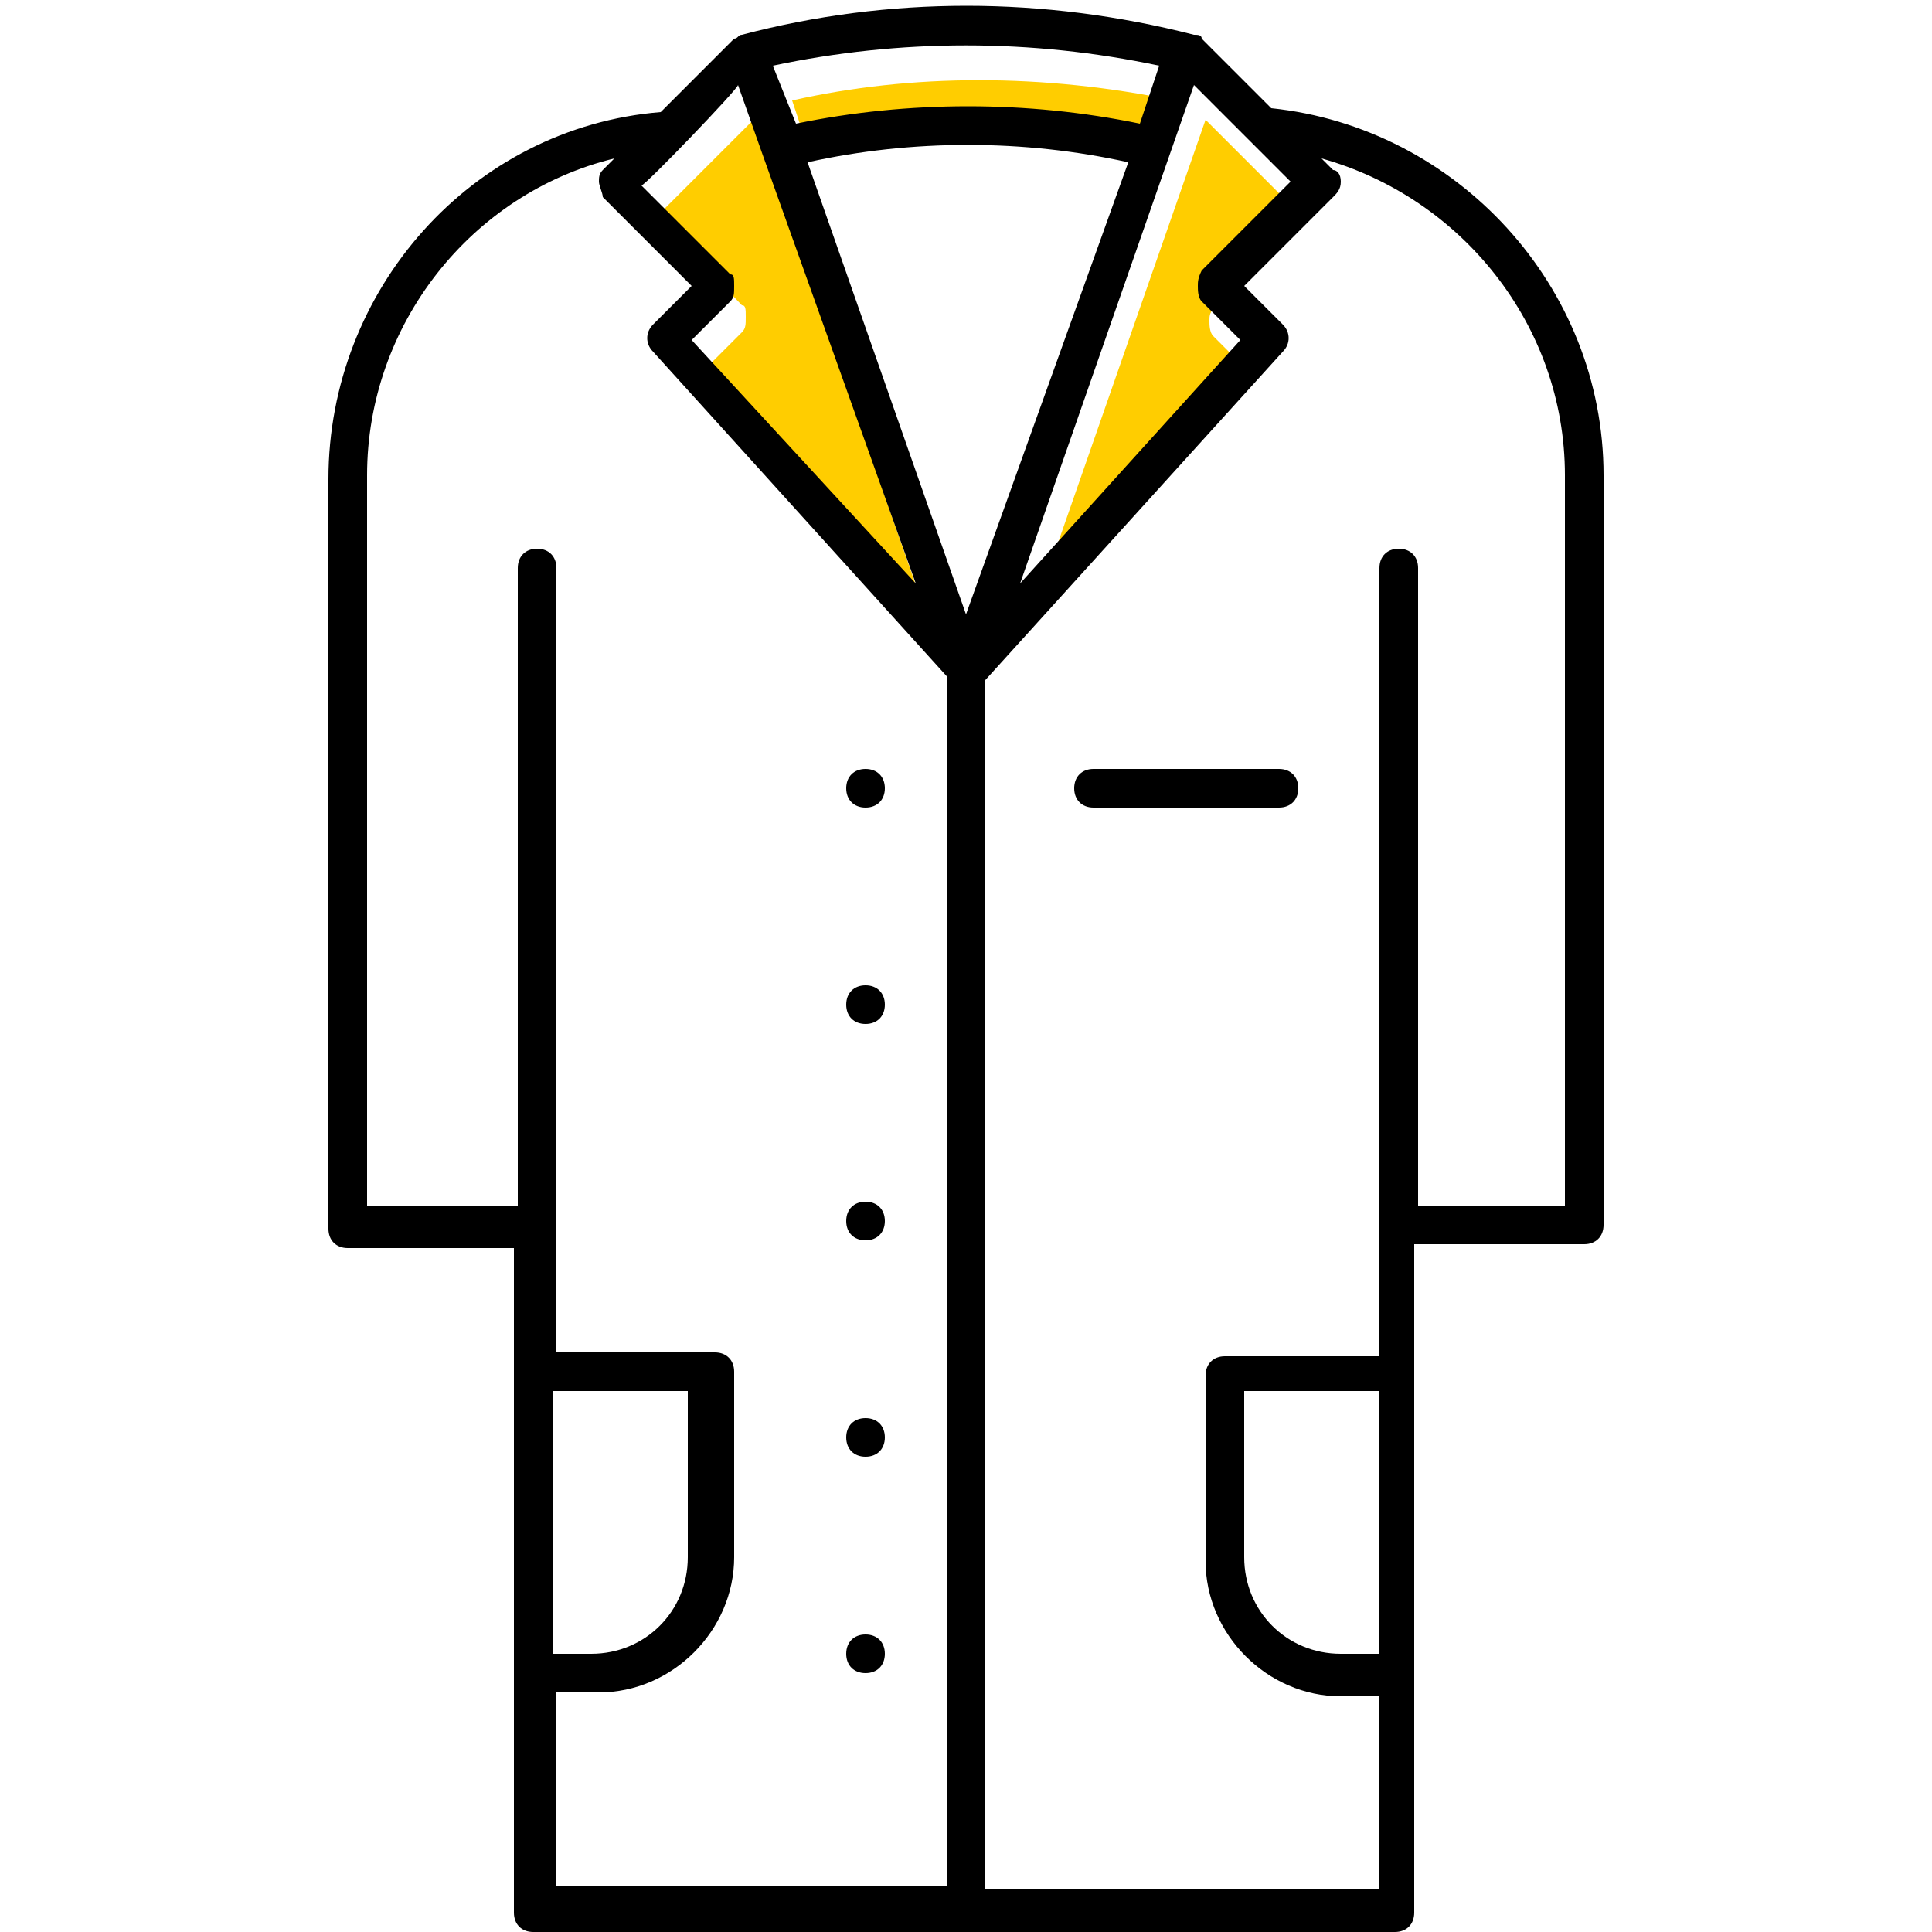 <?xml version="1.0" encoding="utf-8"?>
<!-- Generator: Adobe Illustrator 26.3.1, SVG Export Plug-In . SVG Version: 6.00 Build 0)  -->
<svg version="1.1" id="Layer_1" xmlns="http://www.w3.org/2000/svg" xmlns:xlink="http://www.w3.org/1999/xlink" x="0px" y="0px"
	 viewBox="0 0 50 50" style="enable-background:new 0 0 50 50;" xml:space="preserve">
<style type="text/css">
	.st0{fill:#FFCD00;}
</style>
<g id="uuid-bc44fb4d-15d5-4d1a-8826-79fbcb75457c">
	<g id="uuid-161b06ca-787a-4a46-9e48-5ac76ad89d2b">
		<g>
			<path class="st0" d="M20.1,4.8L24,16l-5.8-6.4l1-1c0.1-0.1,0.1-0.2,0.1-0.4s0-0.3-0.1-0.3L17,5.6l2.5-2.5L20.1,4.8
				C20.1,4.8,20.1,4.8,20.1,4.8z"/>
			<path class="st0" d="M30.4,2.6l-0.5,1.5c-2.9-0.6-6-0.7-8.9,0l-0.5-1.5C23.6,1.9,27,1.9,30.4,2.6L30.4,2.6z"/>
			<path class="st0" d="M26.7,16l4.5-12.9l2.5,2.5L31.4,8c-0.1,0.1-0.1,0.2-0.1,0.3s0,0.3,0.1,0.4l1,1C32.4,9.7,26.7,16,26.7,16z"/>
			<path d="M33.1,19.9h-4.8c-0.3,0-0.5,0.2-0.5,0.5s0.2,0.5,0.5,0.5h4.8c0.3,0,0.5-0.2,0.5-0.5S33.4,19.9,33.1,19.9z M22.4,20.9
				c0.3,0,0.5-0.2,0.5-0.5s-0.2-0.5-0.5-0.5s-0.5,0.2-0.5,0.5S22.1,20.9,22.4,20.9z M22.4,26.5c0.3,0,0.5-0.2,0.5-0.5
				s-0.2-0.5-0.5-0.5s-0.5,0.2-0.5,0.5S22.1,26.5,22.4,26.5z M22.4,32.1c0.3,0,0.5-0.2,0.5-0.5s-0.2-0.5-0.5-0.5s-0.5,0.2-0.5,0.5
				S22.1,32.1,22.4,32.1z M22.4,37.7c0.3,0,0.5-0.2,0.5-0.5s-0.2-0.5-0.5-0.5s-0.5,0.2-0.5,0.5S22.1,37.7,22.4,37.7z M22.4,43.3
				c0.3,0,0.5-0.2,0.5-0.5s-0.2-0.5-0.5-0.5s-0.5,0.2-0.5,0.5S22.1,43.3,22.4,43.3z M32.9,2.8L31.1,1l0,0c0-0.1-0.1-0.1-0.2-0.1
				c0,0,0,0,0,0c0,0,0,0,0,0C27-0.1,23-0.1,19.2,0.9c0,0,0,0,0,0c0,0,0,0,0,0c-0.1,0-0.1,0.1-0.2,0.1c0,0,0,0,0,0l-1.9,1.9
				c-4.9,0.4-8.6,4.6-8.6,9.5v19.4c0,0.3,0.2,0.5,0.5,0.5h4.3v17.2c0,0.3,0.2,0.5,0.5,0.5h22.3c0.3,0,0.5-0.2,0.5-0.5V32.2H41
				c0.3,0,0.5-0.2,0.5-0.5V12.3C41.5,7.4,37.7,3.3,32.9,2.8z M30.9,2.2l2.5,2.5l-2.3,2.3C31,7.2,31,7.3,31,7.4s0,0.3,0.1,0.4l1,1
				l-5.7,6.3C26.4,15.1,30.9,2.2,30.9,2.2z M30,1.7l-0.5,1.5c-2.9-0.6-6-0.6-8.9,0L20,1.7C23.3,1,26.7,1,30,1.7z M19.1,2.2l0.6,1.7
				l0,0l4,11.2l-5.8-6.3l1-1c0.1-0.1,0.1-0.2,0.1-0.4s0-0.3-0.1-0.3l-2.3-2.3C16.7,4.8,19.1,2.3,19.1,2.2z M24.5,48.8H14.4v-5h1.1
				c1.9,0,3.5-1.6,3.5-3.5v-4.8c0-0.3-0.2-0.5-0.5-0.5h-4.1V14.7c0-0.3-0.2-0.5-0.5-0.5s-0.5,0.2-0.5,0.5v16.5H9.5V12.3
				c0-3.9,2.7-7.3,6.4-8.2l-0.3,0.3c-0.1,0.1-0.1,0.2-0.1,0.3s0.1,0.3,0.1,0.4l2.3,2.3l-1,1c-0.2,0.2-0.2,0.5,0,0.7l7.6,8.4
				C24.5,17.5,24.5,48.8,24.5,48.8z M14.3,42.8v-6.8h3.5v4.3c0,1.4-1.1,2.5-2.5,2.5C15.4,42.8,14.3,42.8,14.3,42.8z M20.9,4.2
				c2.7-0.6,5.6-0.6,8.3,0L25,15.9C25,15.9,20.9,4.2,20.9,4.2z M35.7,42.8h-1c-1.4,0-2.5-1.1-2.5-2.5v-4.3h3.5V42.8z M40.5,31.2
				h-3.8V14.7c0-0.3-0.2-0.5-0.5-0.5s-0.5,0.2-0.5,0.5v20.4h-4c-0.3,0-0.5,0.2-0.5,0.5v4.8c0,1.9,1.6,3.5,3.5,3.5h1v5H25.5V17.6
				l7.7-8.5c0.2-0.2,0.2-0.5,0-0.7l-1-1l2.3-2.3c0.1-0.1,0.2-0.2,0.2-0.4s-0.1-0.3-0.2-0.3l-0.3-0.3c3.6,1,6.3,4.3,6.3,8.2V31.2z"/>
		</g>
	</g>
</g>
</svg>
